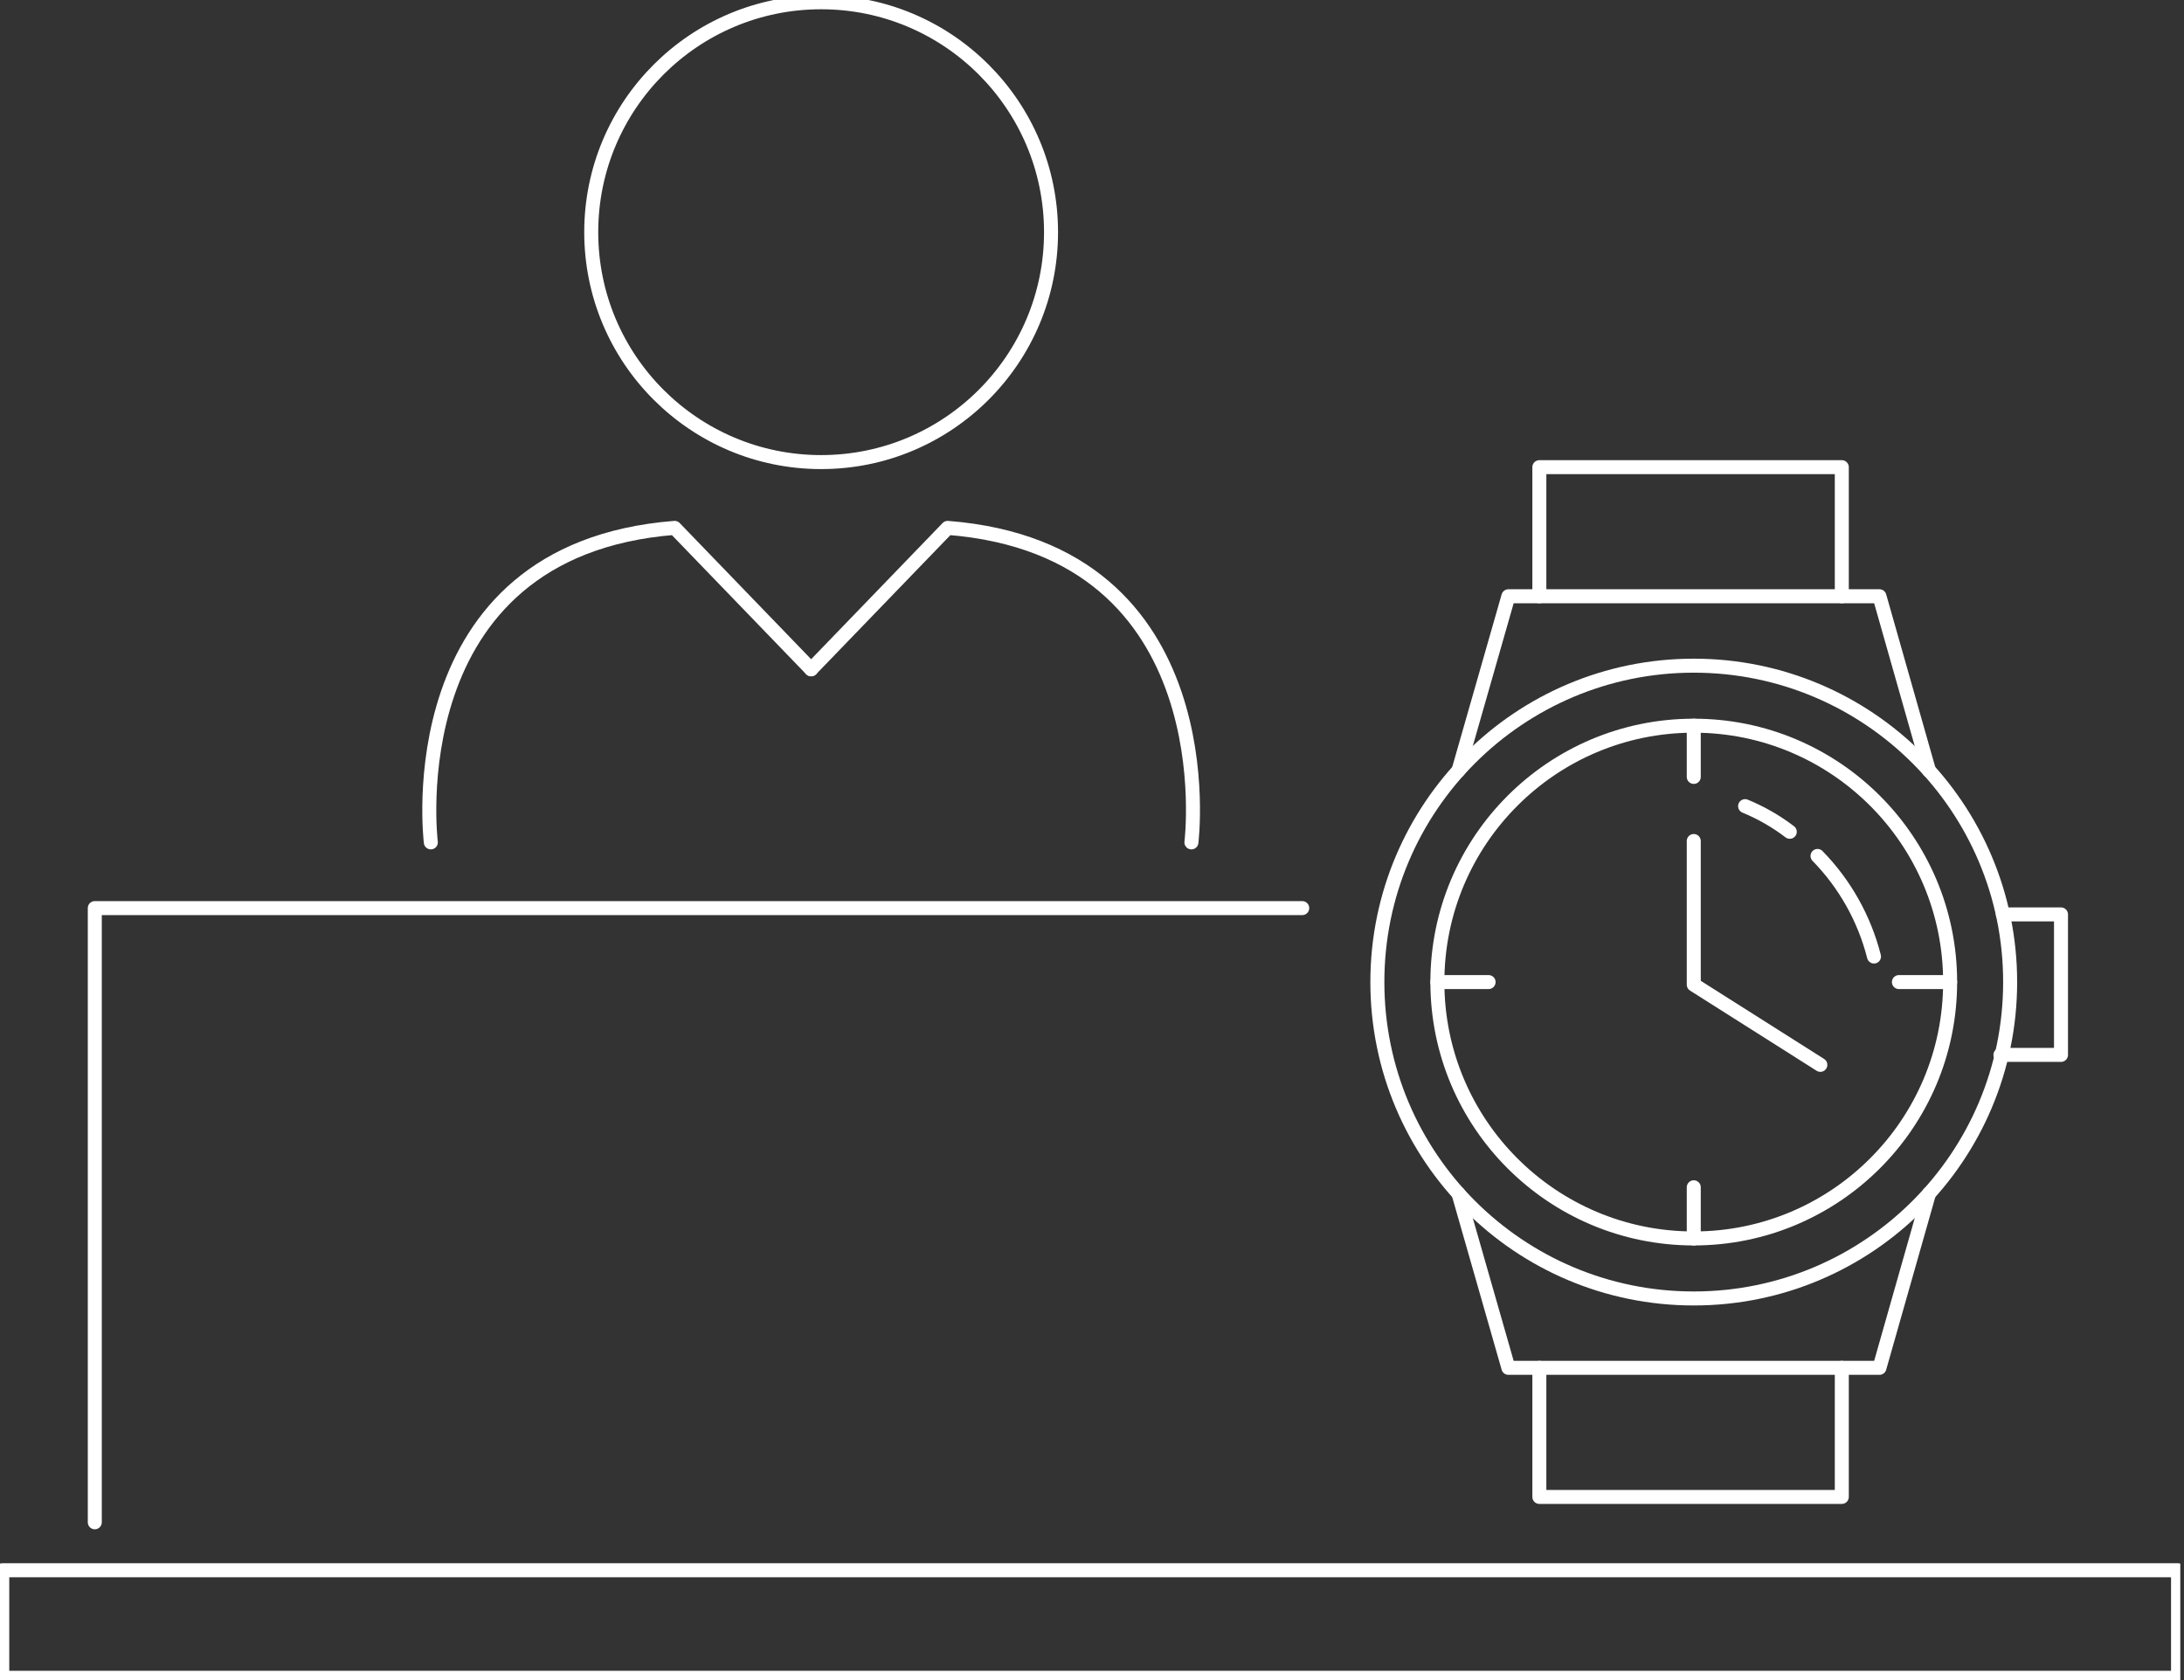 <svg width="156" height="120" viewBox="0 0 156 120" fill="none" xmlns="http://www.w3.org/2000/svg">
<rect x="0" y="0" width="156" height="120" fill="#333333" stroke="none"/>
<g clip-path="url(#clip0_339_86)">
<path d="M120.983 88.457C131.096 88.457 139.295 80.259 139.295 70.145C139.295 60.032 131.096 51.833 120.983 51.833C110.869 51.833 102.67 60.032 102.67 70.145C102.67 80.259 110.869 88.457 120.983 88.457Z" stroke="white" stroke-linecap="round" stroke-linejoin="round"/>
<path d="M120.983 92.744C133.464 92.744 143.582 82.626 143.582 70.145C143.582 57.664 133.464 47.546 120.983 47.546C108.502 47.546 98.383 57.664 98.383 70.145C98.383 82.626 108.502 92.744 120.983 92.744Z" stroke="white" stroke-linecap="round" stroke-linejoin="round"/>
<path d="M143.063 65.313H147.214V75.347H142.888" stroke="white" stroke-linecap="round" stroke-linejoin="round"/>
<path d="M120.983 60.07V70.33L130.024 76.057" stroke="white" stroke-linecap="round" stroke-linejoin="round"/>
<path d="M102.67 70.145H106.328" stroke="white" stroke-linecap="round" stroke-linejoin="round"/>
<path d="M135.637 70.145H139.295" stroke="white" stroke-linecap="round" stroke-linejoin="round"/>
<path d="M120.983 51.833V55.491" stroke="white" stroke-linecap="round" stroke-linejoin="round"/>
<path d="M120.983 84.802V88.46" stroke="white" stroke-linecap="round" stroke-linejoin="round"/>
<path d="M129.823 61.137C131.776 63.134 133.168 65.612 133.857 68.32" stroke="white" stroke-linecap="round" stroke-linejoin="round"/>
<path d="M124.65 57.579C125.789 58.048 126.862 58.664 127.841 59.411" stroke="white" stroke-linecap="round" stroke-linejoin="round"/>
<path d="M104.178 55.037L107.742 42.588H134.246L137.784 55.037" stroke="white" stroke-linecap="round" stroke-linejoin="round"/>
<path d="M109.954 42.588V33.368H131.557V42.588" stroke="white" stroke-linecap="round" stroke-linejoin="round"/>
<path d="M104.178 85.25L107.742 97.699H134.246L137.787 85.25" stroke="white" stroke-linecap="round" stroke-linejoin="round"/>
<path d="M109.954 97.699V106.919H131.557V97.699" stroke="white" stroke-linecap="round" stroke-linejoin="round"/>
<path d="M93.017 64.862H6.771V108.731" stroke="white" stroke-linecap="round" stroke-linejoin="round"/>
<path d="M58.653 33.005C67.722 33.005 75.074 25.653 75.074 16.584C75.074 7.514 67.722 0.162 58.653 0.162C49.583 0.162 42.231 7.514 42.231 16.584C42.231 25.653 49.583 33.005 58.653 33.005Z" stroke="white" stroke-linecap="round" stroke-linejoin="round"/>
<path d="M30.774 60.167C30.774 60.167 28.18 39.274 48.188 37.704L57.939 47.805" stroke="white" stroke-linecap="round" stroke-linejoin="round"/>
<path d="M85.101 60.167C85.101 60.167 87.715 39.274 67.69 37.704L57.939 47.805" stroke="white" stroke-linecap="round" stroke-linejoin="round"/>
<path d="M155.574 112.156H0.162V119.838H155.574V112.156Z" stroke="white" stroke-linecap="round" stroke-linejoin="round"/>
</g>
<defs>
<clipPath id="clip0_339_86">
<rect width="155.736" height="120" fill="white"/>
</clipPath>
</defs>
</svg>

